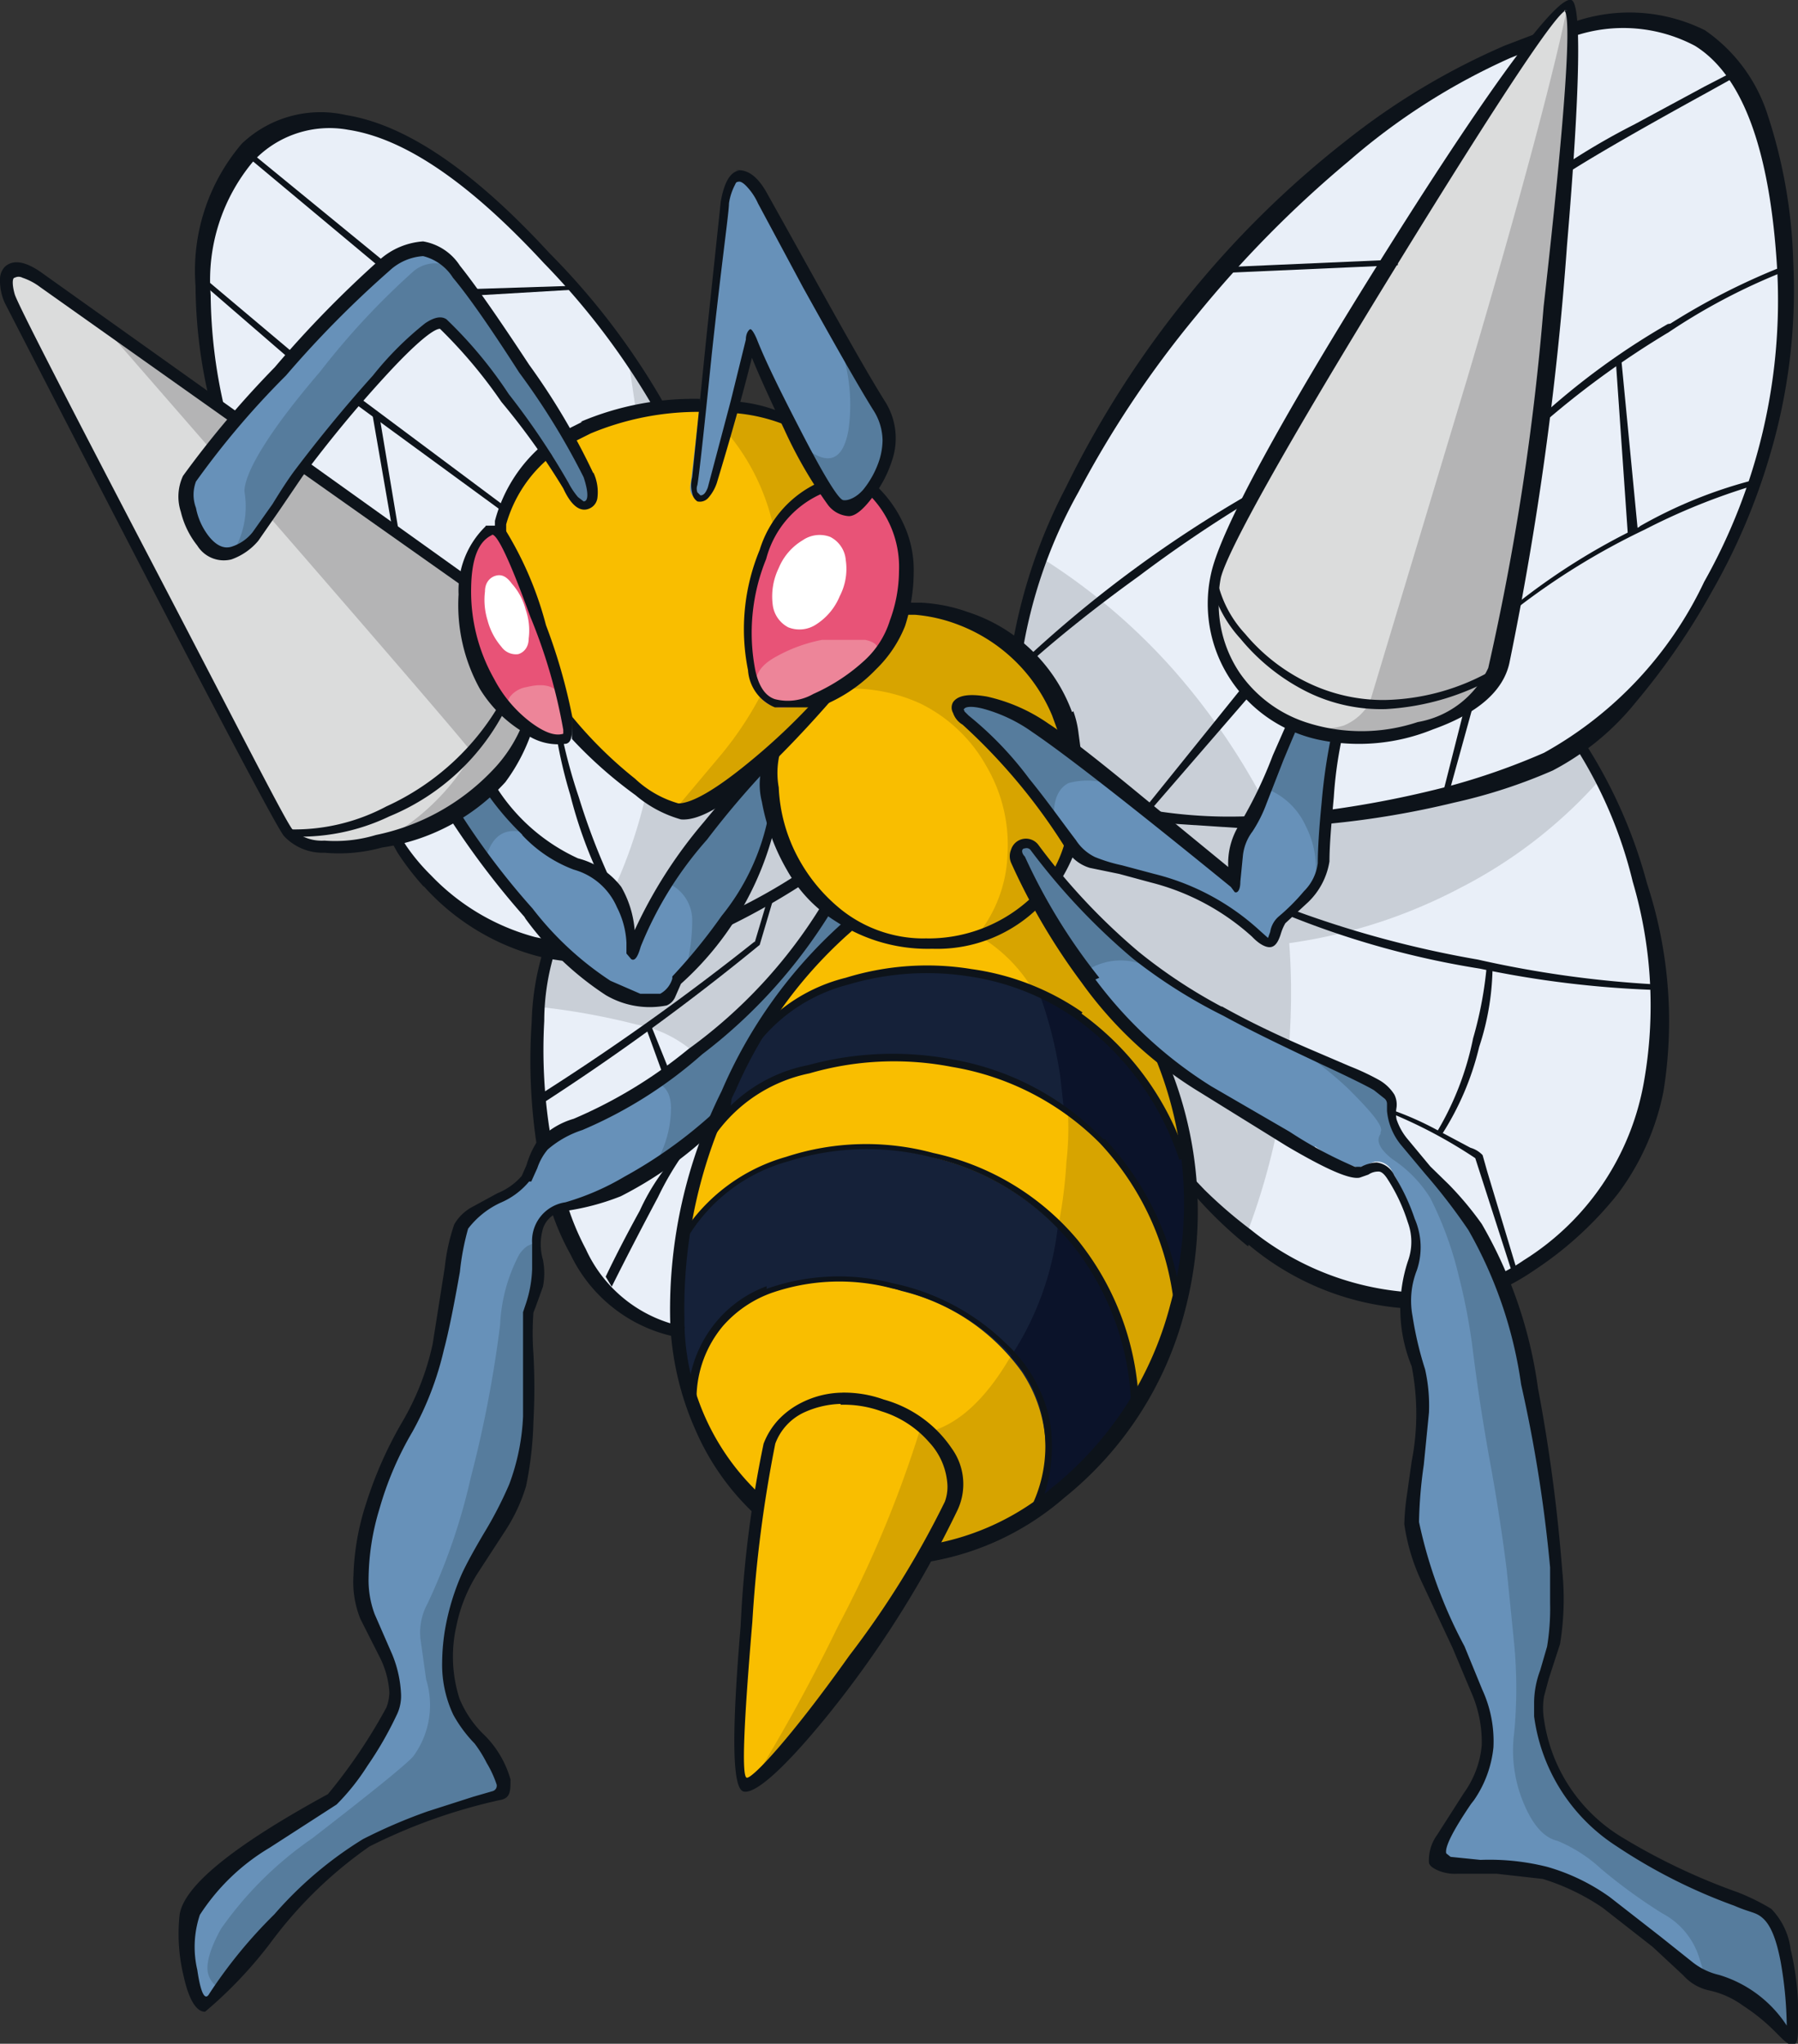<svg xmlns="http://www.w3.org/2000/svg" viewBox="0 0 41.56 47.24"><rect x="0" y="0" width="41.56" height="47.24" fill="#333333" stroke="none"/><defs><style>.cls-1{fill:#e9eff8;}.cls-1,.cls-10,.cls-11,.cls-12,.cls-13,.cls-14,.cls-2,.cls-3,.cls-4,.cls-5,.cls-6,.cls-7,.cls-8,.cls-9{fill-rule:evenodd;}.cls-2{fill:#c9cfd7;}.cls-3{fill:#6791b9;}.cls-4{fill:#567c9d;}.cls-5{fill:#dbdcdc;}.cls-6{fill:#b4b4b5;}.cls-7{fill:#f9be00;}.cls-8{fill:#d7a400;}.cls-9{fill:#152139;}.cls-10{fill:#0b132a;}.cls-11{fill:#e85377;}.cls-12{fill:#ed8599;}.cls-13{fill:#0d131a;}.cls-14{fill:#fff;}</style></defs><title>Asset 94@</title><g id="Layer_2" data-name="Layer 2"><g id="Layer_1-2" data-name="Layer 1"><path class="cls-1" d="M19.25,19.6l1,1.49L15.8,30.73q-2.43-.4-3.15-4.15a12.2,12.2,0,0,1-.21-2.84,5.67,5.67,0,0,1,.3-1.91l6.51-2.23Z"/><path class="cls-2" d="M19.25,19.6l1,1.49L17.28,27.5A7.58,7.58,0,0,0,17,25.84a2.91,2.91,0,0,0-.73-1.29,2.79,2.79,0,0,0-1.56-.87,16.14,16.14,0,0,0-2.28-.41,5.09,5.09,0,0,1,.28-1.44l6.51-2.23Z"/><path class="cls-1" d="M14,7.53a13.23,13.23,0,0,1,1.34,2l3.44,10.79-.28.05q-3.9,2.52-6.89,1.18a5.56,5.56,0,0,1-1.78-1.29,4.65,4.65,0,0,1-.75-1l-4-9.43a11.47,11.47,0,0,1-.34-2.39,4.91,4.91,0,0,1,1-3.78c1.37-1.38,3.27-1,5.7,1.21A20.14,20.14,0,0,1,14,7.53Z"/><path class="cls-2" d="M14.52,8.27A10.37,10.37,0,0,1,15.3,9.5l3.44,10.79-.28.05A8.43,8.43,0,0,1,13.39,22a11.16,11.16,0,0,0,1.81-6.49,55.08,55.08,0,0,0-.68-7.2Z"/><path class="cls-1" d="M27.33,27.19l-3.51-7.47.63-1.84,12.09-.62a9.5,9.5,0,0,1,1,2.11,13.16,13.16,0,0,1,.71,3.27q.33,4.45-3,6.6a5,5,0,0,1-5.5,0A9.12,9.12,0,0,1,28,27.88l-.68-.69Z"/><path class="cls-2" d="M28.83,28.57a8.94,8.94,0,0,1-1.09-.95l-.41-.43-3.51-7.47.63-1.84,12.09-.62L37,18a11,11,0,0,1-3.26,2.53A12,12,0,0,1,29.8,21.8a15.67,15.67,0,0,1-1,6.77Z"/><path class="cls-1" d="M39.6,1.21c.93.83,1.47,2.51,1.6,5a13.15,13.15,0,0,1-1.75,7.38,8.9,8.9,0,0,1-3.71,3.9,16.75,16.75,0,0,1-4.62,1.27,13.54,13.54,0,0,1-5.08,0l-2.55-3.61a11.21,11.21,0,0,1,1.3-3.77,24,24,0,0,1,2.7-4.08,19.71,19.71,0,0,1,7.37-6.07q3.21-1.36,4.74,0Z"/><path class="cls-2" d="M27.2,15.57A15.66,15.66,0,0,1,29.46,19,11.74,11.74,0,0,1,26,18.75L24.8,17.32l-1.31-2.18a9.83,9.83,0,0,1,.59-2.24,14.08,14.08,0,0,1,3.12,2.67Z"/><path class="cls-3" d="M10.7,28.35a1.58,1.58,0,0,1,.72-.61,2.76,2.76,0,0,0,.71-.5,2.22,2.22,0,0,1,.26-.59,1.79,1.79,0,0,1,1-.65,10,10,0,0,0,2.69-1.7,11.82,11.82,0,0,0,3-3.33l1.62.17-4,4.48a9.06,9.06,0,0,1-2.18,1.66,5.94,5.94,0,0,1-1.49.6c-.53.12-.75.49-.64,1.11a1.92,1.92,0,0,1,0,.75l-.16.58a5,5,0,0,0,0,1c0,.64.05,1.12,0,1.42a5.67,5.67,0,0,1-.8,2.56,7.42,7.42,0,0,0-1,2.31,3,3,0,0,0,.23,2.07,4.48,4.48,0,0,0,.64.82l.24.6c.07.19,0,.3-.06.32a10.43,10.43,0,0,0-1.1.36,16.67,16.67,0,0,0-1.93.84,9.08,9.08,0,0,0-2,1.77c-.53.56-1.08,1.18-1.65,1.88a.09.09,0,0,1-.15,0,.18.18,0,0,1-.08-.13l-.13-.66a10.07,10.07,0,0,1,0-1.14c0-.4.55-1,1.66-1.73l1.65-1a14.53,14.53,0,0,0,1.38-2A1.53,1.53,0,0,0,9,38.5a8.75,8.75,0,0,0-.5-1.2,3.15,3.15,0,0,1-.06-1.83A7.85,7.85,0,0,1,9.41,33a8.89,8.89,0,0,0,.92-2.75l.37-1.88Z"/><path class="cls-4" d="M12,29a.73.73,0,0,1,.19-.2l.13-.06,0,.24a1.92,1.92,0,0,1,0,.75l-.16.58a5,5,0,0,0,0,1c0,.64.05,1.12,0,1.42a5.67,5.67,0,0,1-.8,2.56,7.42,7.42,0,0,0-1,2.31,3,3,0,0,0,.23,2.07,4.48,4.48,0,0,0,.64.82l.24.6c.07.19,0,.3-.06.32a10.43,10.43,0,0,0-1.1.36,16.67,16.67,0,0,0-1.93.84,21.88,21.88,0,0,0-3.39,3.29.53.53,0,0,1-.17-.25c-.07-.19,0-.55.29-1.07a8.37,8.37,0,0,1,2.11-2.09c1.37-1.06,2.15-1.69,2.33-1.89a2,2,0,0,0,.3-1.78l-.13-.93a1.39,1.39,0,0,1,.16-.82,14,14,0,0,0,1-2.91,27.46,27.46,0,0,0,.68-3.54A3.83,3.83,0,0,1,12,29Z"/><path class="cls-4" d="M19.06,21l1.62.17-4,4.48a9.33,9.33,0,0,1-1.55,1.28,2.53,2.53,0,0,0,.38-1.31c0-.34-.13-.54-.37-.6a16.08,16.08,0,0,0,2.13-1.76A10.35,10.35,0,0,0,19.06,21Z"/><path class="cls-3" d="M12.23,21.05a15.57,15.57,0,0,1-1.66-2.17c-.27-.44-.26-.74,0-.88l.51-.08.68.89A3.59,3.59,0,0,0,13.32,20a1.6,1.6,0,0,1,1,.79A4.76,4.76,0,0,1,14.61,22a9.14,9.14,0,0,1,1.58-2.61,19.94,19.94,0,0,1,1.45-1.7l.28,1.18A5,5,0,0,1,17,21a14.41,14.41,0,0,1-1.28,1.62.62.62,0,0,1-.59.46,3.79,3.79,0,0,1-1-.37,7.2,7.2,0,0,1-1.82-1.69Z"/><path class="cls-4" d="M17.64,17.69l.28,1.18a4.64,4.64,0,0,1-.85,2,14.21,14.21,0,0,1-1.24,1.61,4.44,4.44,0,0,0,.17-1.2.93.93,0,0,0-.55-.86q.56-.81,1.35-1.77a9.91,9.91,0,0,1,.84-.95Z"/><path class="cls-4" d="M11.11,17.92l.32.45a7.31,7.31,0,0,0,.8.91c-.52-.19-.85,0-1,.56a10.76,10.76,0,0,1-.66-1c-.27-.44-.26-.74,0-.88l.51-.08Z"/><path class="cls-5" d="M1,6.52l10,7.07,1.24,3.13a3.53,3.53,0,0,1-.88,1.34,5.44,5.44,0,0,1-2.62,1.37,3.49,3.49,0,0,1-1.23.13,1.09,1.09,0,0,1-.83-.31c-.14-.19-1.23-2.24-3.25-6.13S.32,7.11.23,6.84.15,6.37.29,6.3s.38,0,.7.22Z"/><path class="cls-6" d="M2.26,7.42,11,13.59l1.24,3.13a3.53,3.53,0,0,1-.88,1.34,5.4,5.4,0,0,1-2.56,1.36,2.58,2.58,0,0,0,.56-.31,5.26,5.26,0,0,0,1.56-1.7q-.32-.45-8.64-10Z"/><path class="cls-7" d="M26.73,24.21a9,9,0,0,1,.61,5.23,8.57,8.57,0,0,1-2,4.17,6.54,6.54,0,0,1-3.46,2.18,4.65,4.65,0,0,1-3.8-.69A5.13,5.13,0,0,1,15.94,32a8.62,8.62,0,0,1,0-4,13.62,13.62,0,0,1,1.5-3.89,9.85,9.85,0,0,1,2.3-2.82l4.53-.68,2.45,3.58Z"/><path class="cls-8" d="M26.73,24.21a9.17,9.17,0,0,1,.72,4.35,8.54,8.54,0,0,1-1.16,3.73,7.64,7.64,0,0,1-2.42,2.62,5.55,5.55,0,0,1-3.06,1,2,2,0,0,0,.29-1.29,2.93,2.93,0,0,1,.24-1.49c.83-.16,1.57-.88,2.23-2.16a10.68,10.68,0,0,0,1.08-4.12,6.68,6.68,0,0,0-.79-4,3.58,3.58,0,0,0-3.39-1.7l3.81-.57,2.45,3.58Z"/><path class="cls-9" d="M27.52,27.78a9.45,9.45,0,0,1-.31,2.82,5.4,5.4,0,0,0-.7-2.79,6.13,6.13,0,0,0-2-2.29,6.67,6.67,0,0,0-4.17-1A5,5,0,0,0,16.56,26a13.31,13.31,0,0,1,.65-1.42l.34-.61a3.89,3.89,0,0,1,1.93-1.25,6.28,6.28,0,0,1,2.83-.26,6,6,0,0,1,2.91,1.19,6.75,6.75,0,0,1,2.16,3.12l.14,1Z"/><path class="cls-9" d="M18.32,26.78a6.09,6.09,0,0,1,3.36,0,6,6,0,0,1,3,1.84,6.23,6.23,0,0,1,1.51,3.79l-.78,1.06a8.61,8.61,0,0,1-1.64,1.64,3.28,3.28,0,0,0-.15-3.4,4.8,4.8,0,0,0-2.78-1.87,4.77,4.77,0,0,0-3.27.1A2.61,2.61,0,0,0,16,32.44a4.38,4.38,0,0,1-.32-2.37l.19-1.5a4.14,4.14,0,0,1,2.47-1.79Z"/><path class="cls-10" d="M27.38,26.78l.13,1a10.21,10.21,0,0,1-.33,2.82,5.37,5.37,0,0,0-.64-2.73,5.83,5.83,0,0,0-1.95-2.24l-.08-.73a9.8,9.8,0,0,0-.51-2,5.7,5.7,0,0,1,1.94,1.4,6.87,6.87,0,0,1,1.44,2.44Z"/><path class="cls-10" d="M23.85,35a3.14,3.14,0,0,0-.49-3.64,6.85,6.85,0,0,0,1.09-3,6.15,6.15,0,0,1,1.78,4.08l-.78,1.09A5.73,5.73,0,0,1,23.85,35Z"/><path class="cls-7" d="M22,34.75a23.52,23.52,0,0,1-2.39,3.72c-1.45,2-2.25,3-2.4,2.87s-.12-1.39.08-3.79a25,25,0,0,1,.54-4.22,1.42,1.42,0,0,1,1-.9,2.79,2.79,0,0,1,3,1A1.42,1.42,0,0,1,22,34.75Z"/><path class="cls-8" d="M21.28,33a1.62,1.62,0,0,1,.68.77,1.35,1.35,0,0,1,0,1,18.46,18.46,0,0,1-1.79,3,18.53,18.53,0,0,1-2.8,3.46,40.25,40.25,0,0,0,2-3.64A26.45,26.45,0,0,0,21.28,33Z"/><path class="cls-7" d="M20.72,14.06h.41a4.45,4.45,0,0,1,1,.24,3.9,3.9,0,0,1,2.29,2.18,4,4,0,0,1,.07,3.62,3.3,3.3,0,0,1-3.15,1.71,3.3,3.3,0,0,1-3.13-2,4.51,4.51,0,0,1-.47-1.64A1.84,1.84,0,0,1,18,17l2.76-2.89Z"/><path class="cls-8" d="M20.72,14.06h.41a4.45,4.45,0,0,1,1,.24,3.9,3.9,0,0,1,2.29,2.18,4.23,4.23,0,0,1,.26,3.15,3,3,0,0,1-2.1,2,3.16,3.16,0,0,0,.71-1.92,3.59,3.59,0,0,0-.49-2,3.51,3.51,0,0,0-1.53-1.45A3.85,3.85,0,0,0,18.87,16l1.85-1.94Z"/><path class="cls-3" d="M30.3,26.61l-2.37-1.39a9.64,9.64,0,0,1-2.74-2.54,13,13,0,0,1-1.71-2.79.26.26,0,0,1,.09-.34.21.21,0,0,1,.32.06,14.06,14.06,0,0,0,2.34,2.48,16,16,0,0,0,3.1,1.84l2.46,1.2c.25.16.37.32.36.49a1.18,1.18,0,0,0,.28.79,7.6,7.6,0,0,0,.64.75,13.61,13.61,0,0,1,1,1.23,10.26,10.26,0,0,1,1.28,3.77,32.62,32.62,0,0,1,.56,4.17,6.37,6.37,0,0,1-.14,2.23,2.75,2.75,0,0,0-.18,1.18,4.48,4.48,0,0,0,2.51,3.31,14.35,14.35,0,0,0,1.69.8c.63.25,1,.4,1,.44.26.17.44.68.52,1.54a10.47,10.47,0,0,1,0,1.24,5,5,0,0,0-.55-.61,2.18,2.18,0,0,0-1.11-.68,5.14,5.14,0,0,1-1.65-1.1,6.6,6.6,0,0,0-2.36-1.4,4.46,4.46,0,0,0-1.36-.16L33.44,43c-.2-.08-.23-.28-.09-.59a8.45,8.45,0,0,1,.6-1,2.6,2.6,0,0,0,.43-1.1,2.79,2.79,0,0,0-.25-1.33l-.87-2a6.54,6.54,0,0,1-.6-1.89c0-.19.05-.78.16-1.77a5.17,5.17,0,0,0,0-1.77,8.21,8.21,0,0,1-.3-1.31,2,2,0,0,1,.12-1.08,1.51,1.51,0,0,0,0-1.08,4.84,4.84,0,0,0-.46-1,.39.39,0,0,0-.4-.23l-.38.14a3.17,3.17,0,0,1-1-.49Z"/><path class="cls-4" d="M26.58,22.37a1.43,1.43,0,0,0-1.54.12,12.86,12.86,0,0,1-1.56-2.6.26.26,0,0,1,.09-.34.21.21,0,0,1,.32.06,14.06,14.06,0,0,0,2.34,2.48l.35.28Z"/><path class="cls-4" d="M31.91,26.17c.08-.12-.17-.43-.74-1a8.34,8.34,0,0,0-1.29-1l1.17.54c.37.18.61.31.74.39s.37.32.36.49a1.18,1.18,0,0,0,.28.79,7.6,7.6,0,0,0,.64.75,13.61,13.61,0,0,1,1,1.23,10.26,10.26,0,0,1,1.28,3.77,32.62,32.62,0,0,1,.56,4.17,6.37,6.37,0,0,1-.14,2.23,2.75,2.75,0,0,0-.18,1.18,4.48,4.48,0,0,0,2.51,3.31,14.35,14.35,0,0,0,1.69.8c.63.25,1,.4,1,.44.26.17.44.68.53,1.54a10.47,10.47,0,0,1,0,1.24,5,5,0,0,0-.55-.61,2.24,2.24,0,0,0-1.12-.68.33.33,0,0,1-.27-.17l-.11-.35a1.74,1.74,0,0,0-.84-1A12.26,12.26,0,0,1,37,43.19a3.36,3.36,0,0,0-1-.64c-.3-.07-.55-.34-.76-.82A3.15,3.15,0,0,1,35,40.05,11,11,0,0,0,35,38l-.17-1.69c-.09-.72-.21-1.54-.38-2.47s-.3-1.79-.4-2.58a13.69,13.69,0,0,0-.33-1.76,8.18,8.18,0,0,0-.66-1.81,2.92,2.92,0,0,0-.88-.9c-.29-.23-.38-.42-.27-.58Z"/><path class="cls-3" d="M30.92,17a6.61,6.61,0,0,0-.21,1.32c-.07.71-.11,1.24-.12,1.62a1.32,1.32,0,0,1-.39.77l-.57.56-.2.43c-.06.15-.2.11-.4-.11a5.5,5.5,0,0,0-2.39-1.29L25.48,20a1.35,1.35,0,0,1-.72-.51c-.31-.46-.68-.93-1.08-1.42a7.78,7.78,0,0,0-1.36-1.39c-.12-.09-.18-.18-.17-.27s.08-.15.22-.17a2.48,2.48,0,0,1,1.57.58c.78.52,2.32,1.7,4.64,3.54a2.3,2.3,0,0,1,0-.46,1.42,1.42,0,0,1,.23-.78,7.63,7.63,0,0,0,.66-1.33c.33-.76.53-1.19.59-1.29l.57,0c.27.17.37.34.3.49Z"/><path class="cls-4" d="M25.79,18.18a1.64,1.64,0,0,0-1.09-.08c-.24.12-.36.4-.34.83a10.24,10.24,0,0,0-2-2.26c-.12-.09-.18-.18-.17-.27s.08-.15.22-.17a2.48,2.48,0,0,1,1.57.58l1.85,1.37Z"/><path class="cls-4" d="M30.92,17a6.61,6.61,0,0,0-.21,1.32c-.07.71-.11,1.24-.12,1.62a1.06,1.06,0,0,1-.21.54,2.17,2.17,0,0,0-.2-1.39,1.65,1.65,0,0,0-.91-.86l.44-1,.34-.7.57,0c.27.17.37.34.3.49Z"/><path class="cls-5" d="M36.35,1.21a78.47,78.47,0,0,1-.79,8.18q-.72,5.37-1,6.09t-1.71,1.29a3.76,3.76,0,0,1-2.24.23,3.63,3.63,0,0,1-2.07-1.41,3,3,0,0,1-.42-2.27q.19-1,3.33-6.25a58.92,58.92,0,0,1,3.89-6,4.57,4.57,0,0,1,.87-.89c.08,0,.11.36.1,1.05Z"/><path class="cls-6" d="M36.24.09c.06,0,.09.14.11.57a10.74,10.74,0,0,1,0,1.14c-.26,3.25-.47,5.55-.61,6.88a39.53,39.53,0,0,1-1.13,6.8c-.19.54-.76,1-1.73,1.33a3.25,3.25,0,0,1-2.22.19l-.51-.23a1.55,1.55,0,0,0,.91,0,1.21,1.21,0,0,0,.6-.53l2.26-7.51C35.26,4.21,36,1.33,36.24.09Z"/><path class="cls-7" d="M14.83,9.51l2-.1a4.18,4.18,0,0,1,1.35.28l1.93.87-.72,5.19a15,15,0,0,1-1.83,1.82q-1.38,1.2-1.89,1.17a2.49,2.49,0,0,1-1.1-.61A10.1,10.1,0,0,1,13,16.58q-2-2.44-1.41-4.5a3.73,3.73,0,0,1,3.26-2.57Z"/><path class="cls-8" d="M17.93,12.46a5.06,5.06,0,0,0-1.74-3.08l1.19.09a3.5,3.5,0,0,1,.8.22l1.93.87-.72,5.19a15,15,0,0,1-1.83,1.82q-1.38,1.2-1.89,1.17h-.09l1.1-1.31A7.92,7.92,0,0,0,17.62,16a6.47,6.47,0,0,0,.31-3.57Z"/><path class="cls-11" d="M11.53,12.26c.2,0,.53.73,1,2.08a13.7,13.7,0,0,1,.67,2.51c0,.33-.21.36-.72.07a2.9,2.9,0,0,1-1.16-1.17,4,4,0,0,1-.53-2.44c.09-.76.34-1.12.76-1.05Z"/><path class="cls-11" d="M19.06,11.25h1a2.51,2.51,0,0,1,.81,2.31,2.6,2.6,0,0,1-.81,1.73,4.24,4.24,0,0,1-1.71,1q-.81.15-1-.78a4.54,4.54,0,0,1,.25-2.69,2.36,2.36,0,0,1,1.44-1.59Z"/><path class="cls-3" d="M13.6,11c.14.37.13.61,0,.71s-.3,0-.44-.39a11.93,11.93,0,0,0-1.4-2.08,10.6,10.6,0,0,0-1.5-1.73c-.18-.12-.7.3-1.57,1.27-.63.7-1.22,1.43-1.78,2.17-.23.31-.49.71-.8,1.19a1.5,1.5,0,0,1-.76.65c-.31.09-.59-.1-.82-.56a1.22,1.22,0,0,1-.1-1.14A22.86,22.86,0,0,1,6.5,8.59,28.35,28.35,0,0,1,8.91,6.15a1.38,1.38,0,0,1,.94-.36,1.32,1.32,0,0,1,.76.54q.54.69,1.56,2.22A17,17,0,0,1,13.6,11Z"/><path class="cls-4" d="M13.6,11c.14.37.13.61,0,.71s-.3,0-.44-.39a11.93,11.93,0,0,0-1.4-2.08,10.6,10.6,0,0,0-1.5-1.73c-.18-.12-.7.3-1.57,1.27-.63.7-1.22,1.43-1.78,2.17-.23.31-.49.71-.8,1.19a1.5,1.5,0,0,1-.76.65,1.41,1.41,0,0,0,.19-.34,2.05,2.05,0,0,0,.11-1.09c0-.42.53-1.35,1.75-2.77A17.27,17.27,0,0,1,9.57,6.26a.78.78,0,0,1,.68-.15.7.7,0,0,1,.36.22q.54.69,1.56,2.22A17,17,0,0,1,13.6,11Z"/><path class="cls-3" d="M16.72,4.68c.08-.47.22-.67.43-.61s.32.24.49.57Q19.49,8,20.31,9.37a1.47,1.47,0,0,1,0,1.54,1.72,1.72,0,0,1-.81.85c-.2.08-.61-.55-1.25-1.89l-.91-2L17,9.26l-.53,2c-.08.22-.19.31-.34.27s-.21-.18-.16-.39L16.34,8c.21-2,.34-3.08.38-3.34Z"/><path class="cls-4" d="M20.31,9.37a1.47,1.47,0,0,1,0,1.54,1.72,1.72,0,0,1-.81.85c-.05,0-.22-.18-.53-.58a3.37,3.37,0,0,1-.56-1c.66.62,1.06.54,1.2-.23a4.09,4.09,0,0,0-.34-2.32l1,1.72Z"/><path class="cls-12" d="M19,14.79l1,0c.28.06.36.19.22.38a2.81,2.81,0,0,1-1,.84,2.57,2.57,0,0,1-1.1.34.6.6,0,0,1-.66-.52c0-.23.11-.44.44-.63A3.57,3.57,0,0,1,19,14.79Z"/><path class="cls-12" d="M11.8,16.44a.27.27,0,0,1,0-.35.61.61,0,0,1,.38-.21c.44-.11.71,0,.82.28a2.4,2.4,0,0,1,.18.65.34.34,0,0,1-.12.29q-.13.09-.54-.09a1.91,1.91,0,0,1-.71-.57Z"/><path class="cls-13" d="M9.79,20.49a6.24,6.24,0,0,1-.6-.78L9,19.37l.2-.12.19.3a4.57,4.57,0,0,0,.57.68,5.18,5.18,0,0,0,2.41,1.43l.63.13.43.45a4.69,4.69,0,0,1-1.08-.16,5.4,5.4,0,0,1-2.55-1.59Z"/><path class="cls-13" d="M16.86,21.4a1.42,1.42,0,0,0,.22-.42,12.88,12.88,0,0,0,1.32-.75l.14.22a16.32,16.32,0,0,1-1.68.95Z"/><path class="cls-13" d="M12.62,21.78l.24.11a5.43,5.43,0,0,0-.28,1.71,12.06,12.06,0,0,0,.14,2.62l-.32.21a13.1,13.1,0,0,1-.11-2.81,6.12,6.12,0,0,1,.33-1.84Z"/><path class="cls-13" d="M13.19,29a5.8,5.8,0,0,1-.44-1,2.78,2.78,0,0,1,.37-.13,6,6,0,0,0,.42,1,3.16,3.16,0,0,0,2.29,1.8l-.05.26A3.47,3.47,0,0,1,13.19,29Z"/><path class="cls-13" d="M12.89,17.05H13a12.5,12.5,0,0,0,.38,1.38,15.46,15.46,0,0,0,.77,2l-.31-.2a10.5,10.5,0,0,1-.66-1.86,10.78,10.78,0,0,1-.31-1.31Z"/><path class="cls-13" d="M15.41,9.44l-.23.11a17,17,0,0,0-2.61-3.47C10.86,4.23,9.36,3.2,8.05,3a2.41,2.41,0,0,0-2.18.71,4.27,4.27,0,0,0-1,3.11,11.78,11.78,0,0,0,.32,2.62c0,.06,0,.07-.14,0s-.18-.1-.2-.16a11.6,11.6,0,0,1-.33-2.67A4.52,4.52,0,0,1,5.59,3.32,2.64,2.64,0,0,1,8,2.66q2.07.33,4.7,3.19a16.62,16.62,0,0,1,2.71,3.59Z"/><polygon class="cls-13" points="8.96 6.11 8.83 6.22 5.74 3.64 5.82 3.54 8.96 6.11 8.96 6.11"/><polygon class="cls-13" points="4.64 6.52 4.75 6.45 6.9 8.26 6.78 8.37 4.64 6.52 4.64 6.52"/><polygon class="cls-13" points="8.18 9.31 8.29 9.18 11.72 11.74 11.64 11.84 8.18 9.31 8.18 9.31"/><polygon class="cls-13" points="13.13 6.61 13.19 6.7 10.98 6.83 10.95 6.68 13.13 6.61 13.13 6.61"/><polygon class="cls-13" points="8.6 9.53 8.78 9.67 9.22 12.31 9.07 12.24 8.6 9.53 8.6 9.53"/><path class="cls-13" d="M17.44,21.8l.34-1.14.13,0-.35,1.18h0a55.07,55.07,0,0,1-5,3.65l0-.24a57.38,57.38,0,0,0,4.9-3.5Z"/><polygon class="cls-13" points="14.94 23.78 15.04 23.68 15.47 24.75 15.35 24.91 14.94 23.78 14.94 23.78"/><path class="cls-13" d="M14,29.51c.2-.42.46-.93.79-1.53a5,5,0,0,1,1-1.45l.23-.16a6.89,6.89,0,0,0-.81,1.3c-.33.62-.69,1.31-1.07,2.07L14,29.51Z"/><path class="cls-13" d="M28.85,28.81a9.77,9.77,0,0,1-1.07-1l-.4-.44.05-.3.41.43a10.59,10.59,0,0,0,1.08.93,6.55,6.55,0,0,0,3.54,1.43l0,.19,0,.19a6.32,6.32,0,0,1-3.6-1.47Z"/><path class="cls-13" d="M36.42,17.33l.22-.15a11.45,11.45,0,0,1,1.43,3.24,10.2,10.2,0,0,1,.38,4.81,5.85,5.85,0,0,1-1.05,2.36,8.26,8.26,0,0,1-1.92,1.76,5.47,5.47,0,0,1-.78.45l-.13-.31a3.72,3.72,0,0,0,.65-.36A6.1,6.1,0,0,0,38,25a10.12,10.12,0,0,0-.26-4.62,10.23,10.23,0,0,0-1.31-3.09Z"/><path class="cls-13" d="M29.72,21.11,29.8,21a24.24,24.24,0,0,0,4.36,1.18,24.76,24.76,0,0,0,4.05.57v.13a23.52,23.52,0,0,1-4-.49,20.3,20.3,0,0,1-4.53-1.27Z"/><path class="cls-13" d="M34.37,22.27h.13a6.06,6.06,0,0,1-.31,1.93,6.53,6.53,0,0,1-.88,2.05l-.1-.08A6.84,6.84,0,0,0,34.05,24a8.86,8.86,0,0,0,.32-1.73Z"/><path class="cls-13" d="M32.1,25.63a7.23,7.23,0,0,1,1.12.49l.77.41a.62.62,0,0,1,.28.17l.11.39.69,2.29-.13,0-.84-2.61a11.22,11.22,0,0,0-2-1.06l0-.12Z"/><path class="cls-13" d="M26.45,18.7a11.08,11.08,0,0,0,2.55.16l-.19.29-2-.13-.31-.32Z"/><path class="cls-13" d="M35.63.73s0,.05-.1.2l-.22.25-.4.16a15,15,0,0,0-3.73,2.38A26,26,0,0,0,27.65,7.3a23.85,23.85,0,0,0-2.72,4.07,11.27,11.27,0,0,0-1.31,3.79l-.26,0a12.43,12.43,0,0,1,1.27-3.88A23.07,23.07,0,0,1,27.42,6.9a22.46,22.46,0,0,1,3.67-3.63,16.28,16.28,0,0,1,3.7-2.22l.84-.32Z"/><path class="cls-13" d="M41.08,6.25c-.16-2.76-.79-4.5-1.9-5.19A3.54,3.54,0,0,0,36.37.84s0,0,0-.15,0-.17,0-.18A3.91,3.91,0,0,1,39.41.7a3.76,3.76,0,0,1,1.42,1.87,11.89,11.89,0,0,1,.62,3.48,13.38,13.38,0,0,1-.53,4.44,14.6,14.6,0,0,1-1.36,3.2,15.92,15.92,0,0,1-1.74,2.53,6.09,6.09,0,0,1-1.93,1.59,12.34,12.34,0,0,1-2.27.74,20.64,20.64,0,0,1-2.9.49v-.32a23.56,23.56,0,0,0,2.78-.55,15.61,15.61,0,0,0,2.19-.77,8.83,8.83,0,0,0,3.7-3.95,13.25,13.25,0,0,0,1.69-7.2Z"/><polygon class="cls-13" points="32.3 6 32.31 6.13 28.24 6.31 28.42 6.17 32.3 6 32.3 6"/><path class="cls-13" d="M39.4,2,40,1.69l.07.11-.63.35c-1.64.9-2.72,1.53-3.24,1.87q-.09.06-.09-.06a.22.22,0,0,1,.08-.16,15.87,15.87,0,0,1,1.58-.92L39.4,2Z"/><path class="cls-13" d="M38.61,7.48a15.62,15.62,0,0,1,2.57-1.31l0,.13a14.17,14.17,0,0,0-2.61,1.38,20.5,20.5,0,0,0-3,2.19c-.06.05-.1.05-.1,0a.21.21,0,0,1,.08-.18,16.84,16.84,0,0,1,3-2.2Z"/><path class="cls-13" d="M37.91,12.16a10.66,10.66,0,0,1,2.57-1.05l0,.13a14.73,14.73,0,0,0-2.46,1,16.33,16.33,0,0,0-3,1.85h-.09A.19.19,0,0,1,35,14a15.08,15.08,0,0,1,2.89-1.82Z"/><polygon class="cls-13" points="37.35 8.36 37.48 8.35 37.86 12.29 37.63 12.4 37.35 8.36 37.35 8.36"/><path class="cls-13" d="M28.91,11.44c.05,0,.07,0,.08,0a.12.12,0,0,1-.07.12,30.87,30.87,0,0,0-2.6,1.76c-1,.72-1.82,1.38-2.52,2l-.09-.09a28.26,28.26,0,0,1,5.2-3.83Z"/><polygon class="cls-13" points="26.44 18.71 28.72 15.88 28.92 16.04 26.54 18.79 26.44 18.71 26.44 18.71"/><polygon class="cls-13" points="33.34 18.38 33.83 16.45 34.1 16.13 33.47 18.41 33.34 18.38 33.34 18.38"/><path class="cls-13" d="M12.23,27.31a1.74,1.74,0,0,1-.66.49,2,2,0,0,0-.75.6,5.89,5.89,0,0,0-.19,1c-.14.79-.26,1.39-.37,1.8a7.25,7.25,0,0,1-.73,1.9,7.58,7.58,0,0,0-.76,1.78,5.67,5.67,0,0,0-.25,1.58,2.25,2.25,0,0,0,.14.85l.41.94a2.73,2.73,0,0,1,.2.91,1,1,0,0,1-.11.5,8.18,8.18,0,0,1-.67,1.16,5.15,5.15,0,0,1-.71.89l-1.55,1a4.9,4.9,0,0,0-1.61,1.55,2.33,2.33,0,0,0-.06,1.27c.08.55.18.73.28.55a11.08,11.08,0,0,1,1.5-1.83,8.83,8.83,0,0,1,2.05-1.74,12.34,12.34,0,0,1,1.49-.64l1.06-.34.45-.13a.13.13,0,0,0,.09-.15,2.46,2.46,0,0,0-.23-.5,2.91,2.91,0,0,0-.28-.45,3.09,3.09,0,0,1-.49-.66,2.71,2.71,0,0,1-.26-1.22,4.85,4.85,0,0,1,.08-.83,5.56,5.56,0,0,1,.37-1.2c.11-.24.28-.55.51-.94a9.1,9.1,0,0,0,.59-1.14,5.09,5.09,0,0,0,.32-1.57v-.31l0-1.07,0-.7,0-.33.05-.15a2.82,2.82,0,0,0,.16-.85l0-.28,0-.31a.9.9,0,0,1,.77-.95,5.87,5.87,0,0,0,1.36-.59,10.62,10.62,0,0,0,2.49-1.89l-.05.44a9.06,9.06,0,0,1-2.52,1.9A5.6,5.6,0,0,1,13,28a.59.59,0,0,0-.45.4,1.29,1.29,0,0,0,0,.72,1.6,1.6,0,0,1,0,.62l-.17.47-.05.13a6.48,6.48,0,0,0,0,.95,14.47,14.47,0,0,1,0,1.57,8.4,8.4,0,0,1-.17,1.49,4,4,0,0,1-.46,1l-.65,1a3.58,3.58,0,0,0-.5,1.23,3.18,3.18,0,0,0,.07,1.68,2.46,2.46,0,0,0,.53.8,2.35,2.35,0,0,1,.65,1.07c0,.28,0,.44-.26.48a12.81,12.81,0,0,0-3,1.07,9.8,9.8,0,0,0-2.23,2.15A9.88,9.88,0,0,1,4.74,46.5c-.2,0-.37-.27-.49-.8a4.15,4.15,0,0,1-.1-1.43q.13-1,3.43-2.8a12.39,12.39,0,0,0,1.35-2A1,1,0,0,0,9,39.11a2.09,2.09,0,0,0-.23-.82l-.44-.87a2.28,2.28,0,0,1-.16-1,5.86,5.86,0,0,1,.29-1.66,9.27,9.27,0,0,1,.83-1.88A6.11,6.11,0,0,0,10,31.07l.28-1.77a4.48,4.48,0,0,1,.22-1,1.06,1.06,0,0,1,.43-.41l.57-.31a1.47,1.47,0,0,0,.56-.4l.11-.25a2.07,2.07,0,0,1,.23-.52,1.8,1.8,0,0,1,.86-.55,10.88,10.88,0,0,0,2.65-1.61A11.52,11.52,0,0,0,19,20.91l.23.13a12.06,12.06,0,0,1-3,3.33,10.15,10.15,0,0,1-2.77,1.75,2.31,2.31,0,0,0-.8.45,1.32,1.32,0,0,0-.24.43l-.14.31Z"/><path class="cls-13" d="M12.08,19.3a6.37,6.37,0,0,1-.85-1l.21-.16a4.4,4.4,0,0,0,1.92,1.7,1.84,1.84,0,0,1,1,.66,2.4,2.4,0,0,1,.31,1A10.82,10.82,0,0,1,16.27,19a19,19,0,0,1,1.28-1.42l.18.19a20.53,20.53,0,0,0-1.39,1.64,8.51,8.51,0,0,0-1.53,2.47c-.07.25-.14.34-.22.29l-.11-.13,0-.25a2,2,0,0,0-.22-.82,1.53,1.53,0,0,0-1-.87,3.14,3.14,0,0,1-1.2-.81Z"/><path class="cls-13" d="M12.12,21.19A19.08,19.08,0,0,1,10.45,19l-.1-.19.24-.1.09.15A17.15,17.15,0,0,0,12.31,21a7.37,7.37,0,0,0,1.8,1.67l.69.3.46,0a.58.58,0,0,0,.28-.35l0-.05a12.79,12.79,0,0,0,1.14-1.4,5.28,5.28,0,0,0,1.08-2.3l.15.24a7.13,7.13,0,0,1-2.17,3.63l-.14.32a.37.37,0,0,1-.19.18A2,2,0,0,1,14,23a7.1,7.1,0,0,1-1.85-1.76Z"/><polygon class="cls-13" points="10.71 13.56 7 10.94 7.16 10.71 10.74 13.27 10.71 13.56 10.71 13.56"/><path class="cls-13" d="M0,6.46a.41.41,0,0,1,.13-.31q.3-.24.87.18L5.59,9.6l-.21.19L.92,6.63a1.41,1.41,0,0,0-.4-.21.19.19,0,0,0-.18,0c-.06,0-.06.17,0,.38S1.49,9.13,3.51,13,6.61,19,6.76,19.17a1,1,0,0,0,.74.26,3.25,3.25,0,0,0,1.19-.13,5.14,5.14,0,0,0,2.68-1.48,3.32,3.32,0,0,0,.73-1.14l.24.08a4.26,4.26,0,0,1-.66,1.32,4.78,4.78,0,0,1-2.85,1.51,3.72,3.72,0,0,1-1.33.12,1.22,1.22,0,0,1-.94-.39Q6.24,18.92.11,7A1.24,1.24,0,0,1,0,6.46Z"/><path class="cls-13" d="M6.67,19.17a4.53,4.53,0,0,0,2.26-.53,5.83,5.83,0,0,0,2.7-2.51l.09.19A5.25,5.25,0,0,1,9,18.87a4.76,4.76,0,0,1-2.35.46l0-.16Z"/><path class="cls-13" d="M19.53,21.33l.17,0,.14.06A10.36,10.36,0,0,0,17,25.21a11.27,11.27,0,0,0-1.18,5.25,5.54,5.54,0,0,0,1.79,4.12l-.12.46a5.83,5.83,0,0,1-1.42-2,6.79,6.79,0,0,1-.58-2.55,11.32,11.32,0,0,1,1.19-5.27,11.06,11.06,0,0,1,2.82-3.91Z"/><path class="cls-13" d="M26.61,24.26l.31.11a9,9,0,0,1,.45,6,8.15,8.15,0,0,1-2.77,4.25,6.38,6.38,0,0,1-3.41,1.52l.17-.2.14-.24a5.92,5.92,0,0,0,2.85-1.34,8,8,0,0,0,2.7-4.2,8.84,8.84,0,0,0-.44-5.93Z"/><path class="cls-13" d="M25,23.43a6.64,6.64,0,0,1,2.42,3.32l-.16.06a6.49,6.49,0,0,0-2.36-3.24,5.78,5.78,0,0,0-2.49-1,6.36,6.36,0,0,0-2.81.19,3.87,3.87,0,0,0-2,1.26l-.14-.1a3.91,3.91,0,0,1,2.09-1.32,6.36,6.36,0,0,1,2.91-.2,5.91,5.91,0,0,1,2.56,1Z"/><path class="cls-13" d="M25.54,26.33a6.67,6.67,0,0,1,1.74,3.61l-.17,0a6.48,6.48,0,0,0-1.69-3.52A6.28,6.28,0,0,0,22,24.66a7,7,0,0,0-3.29.15,3.53,3.53,0,0,0-2.17,1.41l-.07-.17a3.52,3.52,0,0,1,2.21-1.43,7.41,7.41,0,0,1,3.35-.13,6.38,6.38,0,0,1,3.47,1.84Z"/><path class="cls-13" d="M15.77,28.53a4.19,4.19,0,0,1,2.4-1.79,5.94,5.94,0,0,1,3.4-.09,6,6,0,0,1,3.33,2,6.4,6.4,0,0,1,1.42,3.71h-.18a6.24,6.24,0,0,0-1.37-3.61,5.9,5.9,0,0,0-3.24-2,6,6,0,0,0-3.3.09,3.93,3.93,0,0,0-2.31,1.72l-.15-.09Z"/><path class="cls-13" d="M17.72,29.79a5,5,0,0,1,2.91-.13,5.27,5.27,0,0,1,2.63,1.4,3.34,3.34,0,0,1,1,1.75,3.59,3.59,0,0,1-.22,2l-.16-.07a3.18,3.18,0,0,0-.71-3.62,5.22,5.22,0,0,0-2.55-1.34,4.78,4.78,0,0,0-2.8.11,2.71,2.71,0,0,0-1.11.76,2.62,2.62,0,0,0-.61,1.65H15.9a2.83,2.83,0,0,1,.52-1.57,2.75,2.75,0,0,1,1.3-1Z"/><path class="cls-13" d="M19.43,32.19a2.72,2.72,0,0,1,1,.16A2.79,2.79,0,0,1,22,33.48a1.41,1.41,0,0,1,.13,1.43,24.37,24.37,0,0,1-3,4.74c-1,1.23-1.67,1.82-1.94,1.76s-.28-1.34-.07-3.83a26.51,26.51,0,0,1,.53-4.21,1.72,1.72,0,0,1,.34-.55,1.9,1.9,0,0,1,.54-.4,2.15,2.15,0,0,1,.95-.23Zm0,.26a2.17,2.17,0,0,0-.85.2,1.29,1.29,0,0,0-.66.72,30.34,30.34,0,0,0-.53,4.12c-.2,2.37-.25,3.57-.13,3.6s1-.89,2.37-2.82a21.16,21.16,0,0,0,2.21-3.56,1,1,0,0,0,.06-.37,1.57,1.57,0,0,0-.42-1,2.39,2.39,0,0,0-1.11-.72,2.54,2.54,0,0,0-.94-.15Z"/><path class="cls-13" d="M24.81,16.44a2.26,2.26,0,0,1,.12.51l.07.52a1.6,1.6,0,0,0-.45-.3l-.23-.63a3.82,3.82,0,0,0-2.17-2.1,3.61,3.61,0,0,0-1-.23l-.46,0,.12-.28h.47a3.77,3.77,0,0,1,1.1.22,3.82,3.82,0,0,1,2.4,2.31Z"/><path class="cls-13" d="M24.65,19.33l.24.23a3.81,3.81,0,0,1-.34.73l-.2-.18a3,3,0,0,0,.3-.78Z"/><path class="cls-13" d="M21.36,21.69a3.48,3.48,0,0,0,2.54-1l.15.24a3.34,3.34,0,0,1-2.5,1,3.86,3.86,0,0,1-2.21-.62,3.29,3.29,0,0,1-1.15-1.2,4.87,4.87,0,0,1-.58-1.58,1.61,1.61,0,0,1,.17-1.21l.39-.3A1.89,1.89,0,0,0,18,18.2a3.76,3.76,0,0,0,.45,1.63,3.93,3.93,0,0,0,1,1.2,3.06,3.06,0,0,0,2,.66Z"/><path class="cls-13" d="M25.32,22.64A9.83,9.83,0,0,0,28,25.11l1.81,1.05a9.56,9.56,0,0,0,1.51.81l.14,0a.86.86,0,0,1,.36-.1.52.52,0,0,1,.41.3,4.76,4.76,0,0,1,.47,1,1.65,1.65,0,0,1,.05,1.19,1.92,1.92,0,0,0-.1,1.06,8,8,0,0,0,.29,1.23,3.82,3.82,0,0,1,.09,1l-.12,1.21a10.44,10.44,0,0,0-.11,1.32,10.78,10.78,0,0,0,1.05,2.87l.41,1a2.85,2.85,0,0,1,.26,1.34,2.61,2.61,0,0,1-.45,1.22L34,41.7q-.63.93-.57,1.14l.1.08.69.07a5.48,5.48,0,0,1,1.54.16,4.69,4.69,0,0,1,1.45.7l1.18.92.74.59a1.55,1.55,0,0,0,.61.29,2.84,2.84,0,0,1,1.56,1.17,9,9,0,0,0-.14-1.47c-.1-.53-.23-.84-.4-1s-.28-.13-.67-.3a12.67,12.67,0,0,1-2.73-1.38,4.23,4.23,0,0,1-1.9-3l0-.32a2.17,2.17,0,0,1,.14-.74l.16-.55a5.39,5.39,0,0,0,.07-1l0-.83A32.84,32.84,0,0,0,35.16,32a10,10,0,0,0-1.22-3.57,13.64,13.64,0,0,0-1-1.3l-.56-.67a1.45,1.45,0,0,1-.32-.78v-.16a.16.16,0,0,0-.06-.13l-.24-.19c-.13-.08-.55-.29-1.26-.62-1-.47-1.73-.83-2.22-1.1a12,12,0,0,1-2.09-1.32,15.19,15.19,0,0,1-2.36-2.5.12.12,0,0,0-.14-.05c-.08,0-.09.1,0,.19a13.42,13.42,0,0,0,1.72,2.8Zm2.92.62c.53.3,1.22.64,2.06,1l.91.39a5.62,5.62,0,0,1,.66.31,1,1,0,0,1,.36.34.52.52,0,0,1,.05.3.74.74,0,0,0,0,.27,1.4,1.4,0,0,0,.24.44l.54.65.43.42a7.59,7.59,0,0,1,.76.91,10.35,10.35,0,0,1,1.3,3.8,38.42,38.42,0,0,1,.56,4.21A6.44,6.44,0,0,1,36.06,38l-.26.8-.11.41a1.62,1.62,0,0,0,0,.54,3.81,3.81,0,0,0,1.84,2.74,14.47,14.47,0,0,0,2.64,1.25,5,5,0,0,1,.77.38,1.63,1.63,0,0,1,.45.94,6.29,6.29,0,0,1,.17,1.71c0,.31,0,.47-.11.49s-.2-.08-.42-.3a4.41,4.41,0,0,0-.74-.6,2.06,2.06,0,0,0-.77-.35,1.11,1.11,0,0,1-.61-.35L38.2,45l-1.15-.9a5.17,5.17,0,0,0-1.39-.67l-1.07-.12h-.9a1,1,0,0,1-.46-.08c-.11-.05-.18-.1-.2-.17a1,1,0,0,1,.19-.65l.53-.83.09-.14a2.23,2.23,0,0,0,.41-1.1A2.86,2.86,0,0,0,34,39.1l-.42-1-.72-1.54a4.66,4.66,0,0,1-.4-1.33,5.38,5.38,0,0,1,.06-.67l.11-.78a5.71,5.71,0,0,0,0-2.2,3.51,3.51,0,0,1-.09-2.42,1.3,1.3,0,0,0,0-.91,4.1,4.1,0,0,0-.47-1c-.07-.11-.14-.17-.2-.17a.4.4,0,0,0-.24.07l-.2.07c-.23.05-.79-.2-1.69-.73l-2-1.24A9.28,9.28,0,0,1,25,22.71a14.73,14.73,0,0,1-1.63-2.77.39.39,0,0,1,0-.3.36.36,0,0,1,.17-.21.36.36,0,0,1,.47.11A14.67,14.67,0,0,0,26.32,22a12,12,0,0,0,1.92,1.27Z"/><path class="cls-13" d="M30.75,17.1l.26,0a9.34,9.34,0,0,0-.18,1.33c-.06.64-.1,1.13-.1,1.48a1.67,1.67,0,0,1-.49.94l-.53.49a1.14,1.14,0,0,0-.1.23c-.06.2-.13.3-.23.32s-.26-.05-.44-.24a5.49,5.49,0,0,0-2.33-1.25l-.74-.2-.68-.14a.94.94,0,0,1-.52-.39,13.58,13.58,0,0,0-2.42-2.92.5.5,0,0,1-.22-.27.25.25,0,0,1,0-.25c.11-.16.37-.2.78-.13a4,4,0,0,1,1.43.63c.4.26,1.12.82,2.15,1.67l2,1.64a1.68,1.68,0,0,1,.27-1,10.06,10.06,0,0,0,.76-1.58l.37-.84.22.15c-.07.14-.18.41-.34.79l-.39,1a3.19,3.19,0,0,1-.33.66,1.12,1.12,0,0,0-.22.55l-.06.61c0,.2-.07.27-.13.24l-.09-.12Q25,17.69,23.86,16.92a3.57,3.57,0,0,0-1.14-.54c-.24-.06-.39-.05-.43,0s0,0,0,.06l.1.1A8,8,0,0,1,23.79,18c.4.49.76,1,1.08,1.42a1.09,1.09,0,0,0,.44.39,3.66,3.66,0,0,0,.62.19l.75.2a5.58,5.58,0,0,1,2.45,1.32l.18.16.05-.14a.59.59,0,0,1,.19-.35,4.7,4.7,0,0,0,.59-.59,1.1,1.1,0,0,0,.32-.65q0-.49.09-1.41a13,13,0,0,1,.2-1.42Z"/><path class="cls-13" d="M36.22.24c-.15-.09-1.48,1.9-4,6s-3.84,6.48-4,7.11a2.63,2.63,0,0,0-.05.57,2.85,2.85,0,0,0,.49,1.64,3,3,0,0,0,1.51,1.13,4.12,4.12,0,0,0,2.6,0,2.21,2.21,0,0,0,1.63-1.25,59.45,59.45,0,0,0,1.28-8.35c.51-4.51.66-6.79.47-6.85Zm.1-.24c.24.07.21,2-.1,5.68a74.31,74.31,0,0,1-1.33,9.64c-.14.65-.73,1.17-1.77,1.54a4.54,4.54,0,0,1-2.63.24,3.26,3.26,0,0,1-2.15-1.56A3.18,3.18,0,0,1,28,13.23c.23-1,1.58-3.51,4.07-7.47S36-.1,36.32,0Z"/><path class="cls-13" d="M28,13.52l.16,0a2.62,2.62,0,0,0,.62,1.13,4.34,4.34,0,0,0,1.45,1.13,4,4,0,0,0,1.77.4,5.19,5.19,0,0,0,2.51-.7l.09.15a5.82,5.82,0,0,1-2.57.76A3.86,3.86,0,0,1,30.23,16a4.73,4.73,0,0,1-1.56-1.24A2.87,2.87,0,0,1,28,13.52Z"/><path class="cls-13" d="M13.42,9.75a6.69,6.69,0,0,1,2.76-.53l0,.3a6.47,6.47,0,0,0-2.53.5l-.38.19-.17-.28.36-.18Z"/><path class="cls-13" d="M18.12,9.54v.27A4,4,0,0,0,17,9.55L17,9.28a3.46,3.46,0,0,1,1.08.26Z"/><path class="cls-13" d="M19,16l.52-.17c-.61.72-1.18,1.33-1.69,1.83-.94.89-1.64,1.32-2.09,1.28a2.8,2.8,0,0,1-1.05-.56,10.06,10.06,0,0,1-1.47-1.3v-.26l0-.26A9.68,9.68,0,0,0,14.68,18a2.44,2.44,0,0,0,1,.57c.3,0,.84-.3,1.62-.94A14.56,14.56,0,0,0,19,16Z"/><path class="cls-13" d="M12.57,10.27l.19.26a3.1,3.1,0,0,0-1.06,1.59l0,.18-.26-.06,0-.2a3.47,3.47,0,0,1,1.12-1.77Z"/><path class="cls-13" d="M11.39,12.36c-.33.14-.49.55-.5,1.23a4.1,4.1,0,0,0,.53,2.1,3,3,0,0,0,.84,1c.32.24.57.33.76.27t0-.09a12.5,12.5,0,0,0-.76-2.61c-.48-1.32-.78-1.95-.9-1.9Zm-.16-.21.39,0a8.11,8.11,0,0,1,1,2.3,13.05,13.05,0,0,1,.61,2.13c0,.37,0,.57-.14.61a1.3,1.3,0,0,1-1-.27,3,3,0,0,1-1-1,4,4,0,0,1-.49-2.18,2.07,2.07,0,0,1,.62-1.57Z"/><path class="cls-13" d="M19,11.12l.07.26a2.27,2.27,0,0,0-1.36,1.54,4.52,4.52,0,0,0-.25,2.58q.12.55.45.66a1.19,1.19,0,0,0,.89-.12A4.35,4.35,0,0,0,20,15.25a2.09,2.09,0,0,0,.57-.91,3.34,3.34,0,0,0,.21-1.14A2.36,2.36,0,0,0,20,11.35l.17-.2a2.82,2.82,0,0,1,.7.93,2.5,2.5,0,0,1,.25,1.14,4.09,4.09,0,0,1-.2,1.25,2.87,2.87,0,0,1-.67,1,3.57,3.57,0,0,1-1.34.88l-1,0a1,1,0,0,1-.62-.86,4.78,4.78,0,0,1,.27-2.78A2.52,2.52,0,0,1,19,11.12Z"/><path class="cls-13" d="M13.14,11.16a1.72,1.72,0,0,0,.22.33l.13.1c.12,0,.11-.23,0-.56A16.53,16.53,0,0,0,12,8.61q-1-1.56-1.53-2.19a1.14,1.14,0,0,0-.69-.5A1.26,1.26,0,0,0,9,6.26,24.19,24.19,0,0,0,6.61,8.68a19.37,19.37,0,0,0-2.08,2.45.86.86,0,0,0,0,.61,1.53,1.53,0,0,0,.3.66q.25.31.51.24a1,1,0,0,0,.5-.34l.46-.65c.22-.36.4-.63.53-.8.56-.74,1.16-1.47,1.79-2.17A7.51,7.51,0,0,1,9.83,7.47c.21-.14.37-.17.49-.09a10,10,0,0,1,1.44,1.73,17.06,17.06,0,0,1,1.38,2.05Zm.58-.23a1.07,1.07,0,0,1,.09.57.31.31,0,0,1-.2.26c-.21.08-.41-.08-.59-.47a16.29,16.29,0,0,0-1.43-2A11.3,11.3,0,0,0,10.17,7.6c-.15,0-.57.34-1.25,1.08S7.63,10.16,7,11l-.53.78-.5.72a1.43,1.43,0,0,1-.62.43.72.72,0,0,1-.79-.32,2,2,0,0,1-.38-.78A1.13,1.13,0,0,1,4.23,11,22.47,22.47,0,0,1,6.35,8.49,25.19,25.19,0,0,1,8.78,6a1.68,1.68,0,0,1,1-.42,1.26,1.26,0,0,1,.85.56c.36.45.89,1.21,1.6,2.29a15.7,15.7,0,0,1,1.48,2.5Z"/><path class="cls-13" d="M17.52,4.7a1.39,1.39,0,0,0-.28-.41c-.07-.07-.13-.1-.17-.09s-.05,0-.08.07a1.34,1.34,0,0,0-.14.43c0,.21-.17,1.37-.4,3.51-.18,1.77-.29,2.77-.33,3a.24.24,0,0,0,0,.17l.07.07c.07,0,.12-.05.17-.18l.53-2,.35-1.42c0-.15.07-.23.1-.24s.09.08.15.22c.2.51.54,1.2,1,2.09.55,1.07.89,1.62,1,1.64s.31-.06.47-.25a2.15,2.15,0,0,0,.37-.69,1.62,1.62,0,0,0,.07-.44,1.32,1.32,0,0,0-.22-.71c-.33-.53-.87-1.48-1.62-2.83L17.52,4.7ZM17,3.94q.4-.06.72.51C19,6.74,19.88,8.36,20.47,9.3a1.59,1.59,0,0,1,.14,1.37,2.68,2.68,0,0,1-.47.86c-.21.27-.38.4-.52.4a.65.65,0,0,1-.49-.27,10.26,10.26,0,0,1-1-1.73c-.28-.59-.54-1.15-.75-1.66-.21.84-.48,1.8-.81,2.89a1,1,0,0,1-.2.35.26.26,0,0,1-.25.08A.28.28,0,0,1,16,11.4a.74.74,0,0,1,0-.37l.32-3.16.34-3.21c.08-.45.22-.69.43-.72Z"/><path class="cls-14" d="M12.15,14.09a1.45,1.45,0,0,1,.07.67c0,.2-.11.32-.24.36a.41.41,0,0,1-.39-.17,1.53,1.53,0,0,1-.32-.61,1.6,1.6,0,0,1-.06-.67c0-.2.11-.32.24-.36s.25,0,.38.18a1.43,1.43,0,0,1,.32.6Z"/><path class="cls-14" d="M18,13.13a1.34,1.34,0,0,1,.55-.64.69.69,0,0,1,.64-.08.66.66,0,0,1,.36.54,1.37,1.37,0,0,1-.14.83,1.41,1.41,0,0,1-.54.65.7.7,0,0,1-.65.07.68.68,0,0,1-.36-.53,1.5,1.5,0,0,1,.14-.84Z"/></g></g></svg>